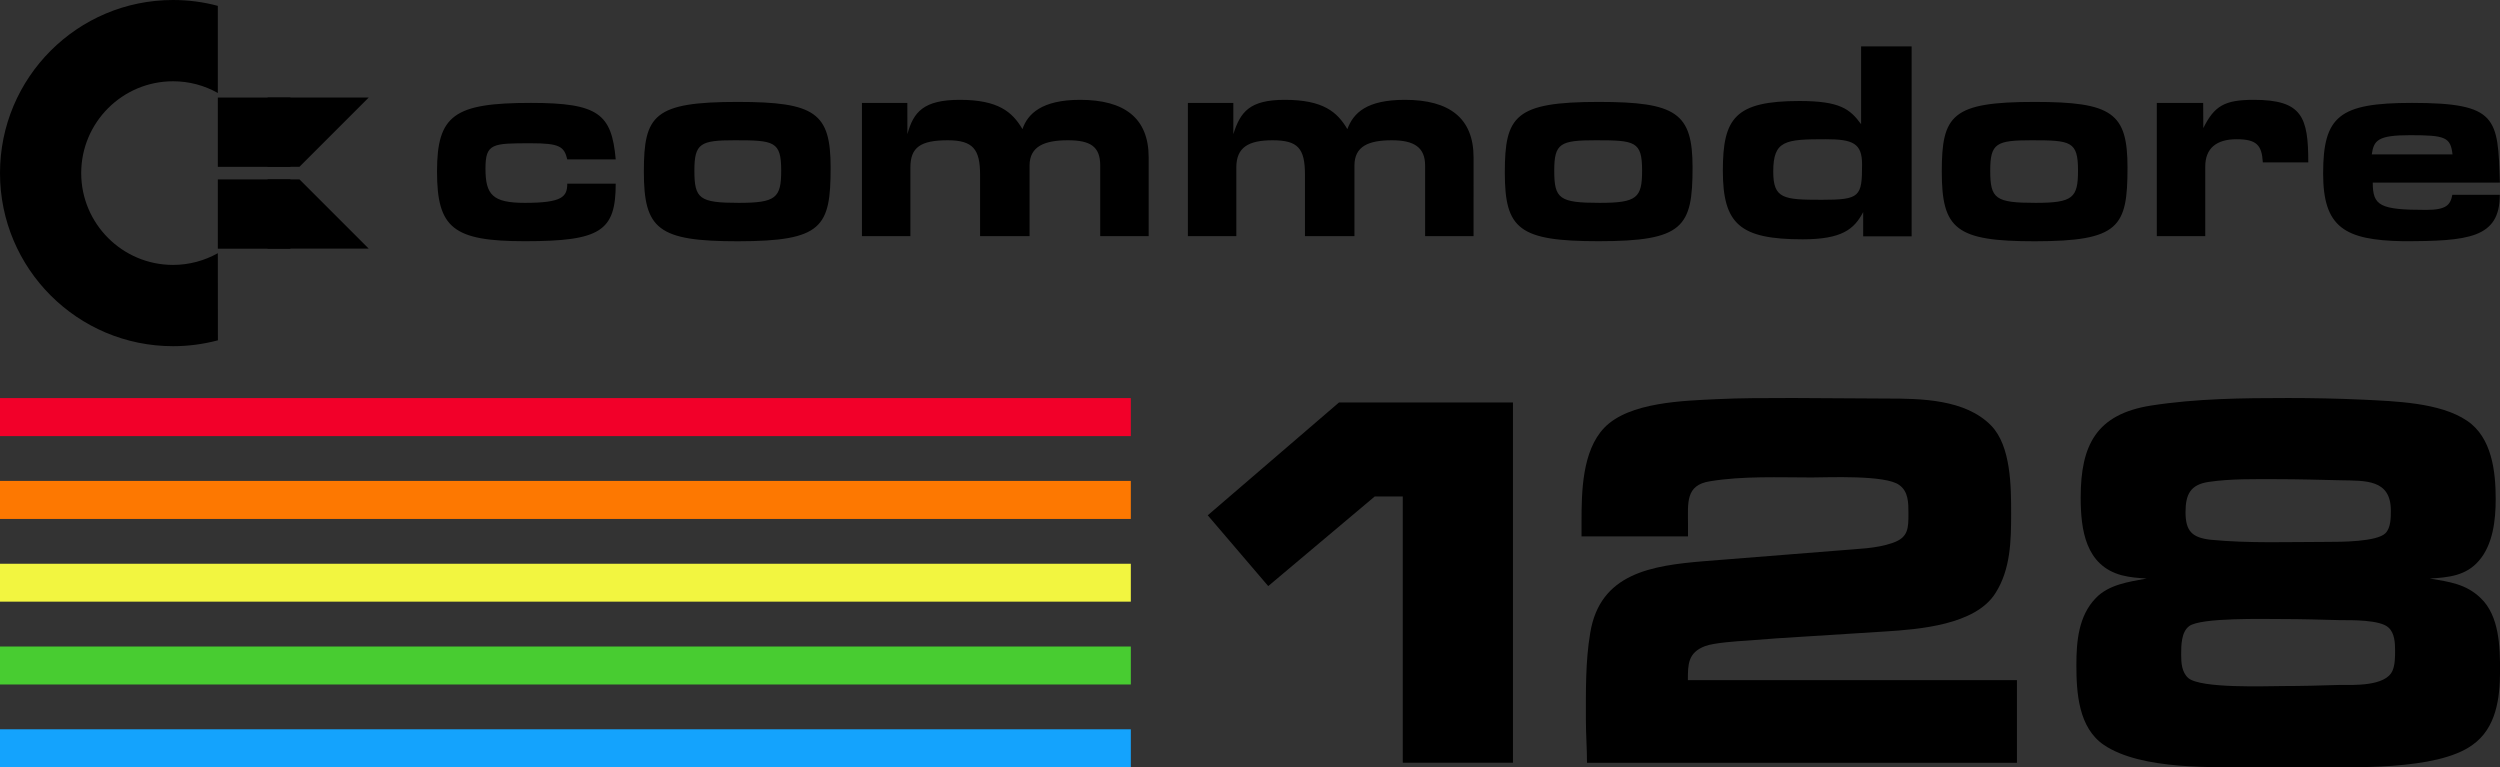 <?xml version="1.0" encoding="utf-8"?>
<!-- Generator: Adobe Illustrator 25.4.1, SVG Export Plug-In . SVG Version: 6.00 Build 0)  -->
<svg version="1.1" id="Layer_1" xmlns="http://www.w3.org/2000/svg" xmlns:xlink="http://www.w3.org/1999/xlink" x="0px" y="0px"
	 viewBox="0 0 3839 1178.3" style="enable-background:new 0 0 3839 1178.3;" xml:space="preserve">
<rect x="0" y="0" width="3839" height="1178.3" fill="#333333" stroke="none"/>
<style type="text/css">
	.st0{fill-rule:evenodd;clip-rule:evenodd;fill:#002684;}
	.st1{fill-rule:evenodd;clip-rule:evenodd;fill:#12506F;}
	.st2{fill-rule:evenodd;clip-rule:evenodd;fill:#247A5B;}
	.st3{fill-rule:evenodd;clip-rule:evenodd;fill:#36A346;}
	.st4{fill-rule:evenodd;clip-rule:evenodd;fill:#48CD31;}
	.st5{fill-rule:evenodd;clip-rule:evenodd;fill:#6AD534;}
	.st6{fill-rule:evenodd;clip-rule:evenodd;fill:#8CDD37;}
	.st7{fill-rule:evenodd;clip-rule:evenodd;fill:#AFE63A;}
	.st8{fill-rule:evenodd;clip-rule:evenodd;fill:#D1EE3D;}
	.st9{fill-rule:evenodd;clip-rule:evenodd;fill:#F3F640;}
	.st10{fill-rule:evenodd;clip-rule:evenodd;fill:#F6D730;}
	.st11{fill-rule:evenodd;clip-rule:evenodd;fill:#F9B721;}
	.st12{fill-rule:evenodd;clip-rule:evenodd;fill:#FB9811;}
	.st13{fill-rule:evenodd;clip-rule:evenodd;fill:#FE7801;}
	.st14{fill-rule:evenodd;clip-rule:evenodd;fill:#FE5C13;}
	.st15{fill-rule:evenodd;clip-rule:evenodd;fill:#FE4125;}
	.st16{fill-rule:evenodd;clip-rule:evenodd;fill:#FE2537;}
	.st17{fill-rule:evenodd;clip-rule:evenodd;fill:#14A4FE;}
	.st18{fill-rule:evenodd;clip-rule:evenodd;fill:#21AECB;}
	.st19{fill-rule:evenodd;clip-rule:evenodd;fill:#2EB998;}
	.st20{fill-rule:evenodd;clip-rule:evenodd;fill:#3BC364;}
	.st21{fill-rule:evenodd;clip-rule:evenodd;fill:#24795B;}
	.st22{fill-rule:evenodd;clip-rule:evenodd;fill:#48CC31;}
	.st23{fill-rule:evenodd;clip-rule:evenodd;fill:#6AD434;}
	.st24{fill-rule:evenodd;clip-rule:evenodd;fill:#8BDC37;}
	.st25{fill-rule:evenodd;clip-rule:evenodd;fill:#AEE53A;}
	.st26{fill-rule:evenodd;clip-rule:evenodd;fill:#D0ED3D;}
	.st27{fill-rule:evenodd;clip-rule:evenodd;fill:#F2F540;}
	.st28{fill-rule:evenodd;clip-rule:evenodd;fill:#F5D630;}
	.st29{fill-rule:evenodd;clip-rule:evenodd;fill:#F8B621;}
	.st30{fill-rule:evenodd;clip-rule:evenodd;fill:#FA9711;}
	.st31{fill-rule:evenodd;clip-rule:evenodd;fill:#FD7801;}
	.st32{fill-rule:evenodd;clip-rule:evenodd;fill:#F9500E;}
	.st33{fill-rule:evenodd;clip-rule:evenodd;fill:#F6281C;}
	.st34{fill-rule:evenodd;clip-rule:evenodd;fill:#F20029;}
	.st35{fill:#002684;}
	.st36{fill:#F20029;}
	.st37{fill:#FFFFFF;}
	.st38{fill-rule:evenodd;clip-rule:evenodd;fill:#14A3FD;}
	.st39{fill-rule:evenodd;clip-rule:evenodd;fill:#3E3632;}
	.st40{fill:#282422;}
	.st41{fill:url(#SVGID_1_);}
	.st42{fill:url(#SVGID_00000131331615897713845460000007848073252102179518_);}
	.st43{fill:url(#SVGID_00000067917475594997086720000003343644755834839940_);}
	.st44{fill:url(#SVGID_00000169532880866013093680000001785249062147091856_);}
	.st45{fill:url(#SVGID_00000144322755046601579630000016699353920994955173_);}
	.st46{fill:url(#SVGID_00000161627304981141627440000017678813135314572189_);}
	.st47{fill:url(#SVGID_00000065756063153889770450000018017575373106910347_);}
	.st48{fill:url(#SVGID_00000079482313303389464600000014679794755254546853_);}
	.st49{fill:url(#SVGID_00000101094991631438294920000006760592126905524128_);}
	.st50{fill:url(#SVGID_00000082366591315067845730000005028655389229444266_);}
	.st51{fill:url(#SVGID_00000005965135797399237170000017626306668033231294_);}
	.st52{fill:url(#SVGID_00000098184100394718879340000009520801212615558301_);}
	.st53{fill:url(#SVGID_00000078733736871490806630000007525919102458037376_);}
	.st54{fill:url(#SVGID_00000178915078845212813540000013948111965425967802_);}
	.st55{fill:url(#SVGID_00000069385183823887618020000018306324238888731804_);}
	.st56{fill:url(#SVGID_00000181056749539050751130000002637922789202233008_);}
	.st57{fill:url(#SVGID_00000049197989999813793990000006507614049877347220_);}
	.st58{fill:url(#SVGID_00000058588759445132090150000007211930968829909177_);}
	.st59{fill:url(#SVGID_00000016052196903089195080000002986415762561791878_);}
	.st60{fill:url(#SVGID_00000046341398803127182020000009281613395514492603_);}
	.st61{fill:url(#SVGID_00000134937256794740247720000012917564979222129050_);}
	.st62{fill:url(#SVGID_00000143597063989373417590000009601809162815606158_);}
	.st63{fill:url(#SVGID_00000063606628368266588280000011281684941458023078_);}
	.st64{fill:url(#SVGID_00000173120028953853955170000007980627814864338105_);}
	.st65{fill:url(#SVGID_00000012469856825313376120000010471559628189349793_);}
	.st66{fill:url(#SVGID_00000158018015814156848590000010419588053021826719_);}
	.st67{fill:url(#SVGID_00000094589854831404859260000010464028580023969425_);}
	.st68{fill:url(#SVGID_00000057857561213750700270000018070957973167288749_);}
	.st69{fill:url(#SVGID_00000049910543270098955080000009256531520891545472_);}
	.st70{fill-rule:evenodd;clip-rule:evenodd;fill:#FFFFFF;}
	.st71{fill:url(#SVGID_00000147933253939703771260000009551547013769282978_);}
	.st72{fill:url(#SVGID_00000106843025749218800190000003746808518065828276_);}
	.st73{fill:url(#SVGID_00000134218902383978852810000013677550345309590149_);}
	.st74{fill:url(#SVGID_00000030472734264635609530000013742020172987126192_);}
	.st75{fill:url(#SVGID_00000083800518641121235350000012292953561416393640_);}
	.st76{fill:url(#SVGID_00000085223537408767666760000010192667838531923336_);}
	.st77{fill:url(#SVGID_00000176014924280835800330000011831176705841637761_);}
	.st78{fill:url(#SVGID_00000019655722275277433150000001602686473417647768_);}
	.st79{fill:url(#SVGID_00000035511020238930889910000014236954445812103308_);}
	.st80{fill:url(#SVGID_00000110449031454998284320000011873389834199584903_);}
	.st81{fill:url(#SVGID_00000054262050460559465300000002066075507934172598_);}
	.st82{fill:url(#SVGID_00000007422932887117401980000009309406499934445979_);}
	.st83{fill:url(#SVGID_00000082367121675041903050000006153148646333981323_);}
	.st84{fill:url(#SVGID_00000080198891734845183480000007807234308001663394_);}
	.st85{fill:url(#SVGID_00000040539348801430711080000005343813206255546501_);}
	.st86{fill:url(#SVGID_00000155856874114660786830000008130211202389613452_);}
	.st87{fill:url(#SVGID_00000115507782426036232720000000442507761955435915_);}
	.st88{fill:url(#SVGID_00000051351884158181899480000002706093765352985006_);}
	.st89{fill:url(#SVGID_00000160162444241887318190000011470588866073718962_);}
	.st90{fill:url(#SVGID_00000124163491009637840920000013997429037875790230_);}
	.st91{fill:url(#SVGID_00000006688167543372924660000010540684136195485348_);}
	.st92{fill:url(#SVGID_00000075848546211122669600000016019592096279076234_);}
	.st93{fill:url(#SVGID_00000043443246741374082000000015425048185367881122_);}
	.st94{fill:url(#SVGID_00000096019859520170206130000003988223045728603577_);}
	.st95{fill:url(#SVGID_00000145762511459873622640000015154556568517707704_);}
	.st96{fill:url(#SVGID_00000147188736490960151670000007377346961662310811_);}
	.st97{fill:url(#SVGID_00000128480147659464260810000014902226934380261031_);}
	.st98{fill:url(#SVGID_00000037692884961777025360000002188882545566208428_);}
	.st99{fill:url(#SVGID_00000049914536850072849440000014410613178030518423_);}
	.st100{fill:#0F2166;}
	.st101{fill:#FD2537;}
</style>
<g>
	<g>
		<g>
			<path d="M2154.1,1171.4v-409H2111L1947.5,900l-92.9-108.7L2056.2,618h267.1v553.3H2154.1z"/>
			<path d="M2437,1171.4c0-21.6-1.7-44-1.7-65.6c0-44.8-0.8-89.6,6.6-133.6c14.9-92.1,94.6-103.7,174.3-110.4l209-16.6
				c26.6-2.5,55.6-2.5,81.3-11.6c24.1-8.3,24.1-22.4,24.1-45.6c0-15.8,0-33.2-14.1-43.2c-20.7-15.8-110.4-11.6-134.4-11.6
				c-50.6,0-105.4-2.5-156,5.8c-38.2,5.8-34,33.2-34,66.4v18.3h-163.5v-22.4c0-45.6,0.8-108.7,34.9-144.4
				c38.2-39.8,122.8-41.5,173.4-44c35.7-1.7,71.4-1.7,107-1.7h15.8l136.9,0.8c53.1,0,121.2,0.8,161,41.5
				c30.7,31.5,30.7,94.6,30.7,135.3c0,41.5-0.8,85.5-24.1,122c-30.7,49-117.8,55.6-169.3,58.9c-39.8,2.5-78.8,5-118.7,7.5
				c-31.5,1.7-63.1,4.1-94.6,6.6c-14.1,0.8-49.8,3.3-63.1,8.3c-26.6,10-26.6,28.2-26.6,52.3h505.3v127H2437z"/>
			<path d="M3796.6,1144c-54.8,39.8-186.6,34-252.2,34h-75.5c-68,0-180,5-238.1-34c-39-26.6-42.3-79.7-42.3-122.8
				c0-36.5,3.3-75.5,29.9-102.9c19.9-20.7,50.6-24.9,78-29.9c-12.4-0.8-25.7-1.7-38.2-5c-55.6-14.9-63.1-69.7-63.1-119.5
				c0-80.5,24.1-127.8,107.9-141.1c68.9-10.8,141.1-11.6,210.7-11.6c38.2,0,76.3,0.8,114.5,2.5c49,2.5,118.7,4.2,160.2,32.4
				c38.2,25.7,44,78,44,120.3c0,32.4-4.2,69.7-25.7,94.6c-19.9,23.2-46.5,25.7-75.5,27.4c29.9,5,55.6,8.3,78,29.9
				c29,27.4,29.9,75.5,29.9,112.9C3838.9,1072.6,3833.1,1118.3,3796.6,1144z M3668,963.9c-12.4-12.4-58.1-11.6-73.9-11.6
				c-29.9-0.8-59.7-1.7-89.6-1.7c-27.4,0-124.5-2.5-142.7,10.8c-12.4,9.1-12.4,29.9-12.4,44c0,12.4,0.8,26.6,10.8,35.7
				c19.1,16.6,121.2,12.4,145.2,12.4c29,0,58.1-0.8,87.1-1.7c20.7,0,70.5,2.5,81.3-21.6c4.1-9.1,4.1-21.6,4.1-31.5
				C3677.9,987.1,3677.1,972.2,3668,963.9z M3594.2,737.5c-33.2-0.8-65.6-1.7-98.7-1.7c-34,0-69.7-0.8-103.7,4.2
				c-28.2,4.1-35.7,19.1-35.7,46.5c0,29,10,39,38.2,42.3c58.9,5.8,122,3.3,180.8,3.3c19.1,0,74.7,0,88-13.3
				c8.3-8.3,8.3-24.1,8.3-34.9C3671.3,735.8,3632.4,738.3,3594.2,737.5z"/>
		</g>
		<g>
			<g>
				<polygon id="polygon7_00000142157646469358772960000014270095800156306603_" class="st34" points="0,611.3 0,611.3 
					1736.5,611.3 1736.5,669.7 0,669.7 				"/>
				<polygon class="st31" points="0,738.5 0,738.5 1736.5,738.5 1736.5,796.9 0,796.9 				"/>
				<polygon class="st27" points="0,865.7 0,865.7 1736.5,865.7 1736.5,923.9 0,923.9 				"/>
				<polygon class="st22" points="0,992.8 0,992.8 1736.5,992.8 1736.5,1051.1 0,1051.1 				"/>
				<polygon id="polygon15_00000120521871116867228590000008988539185916166328_" class="st38" points="0,1119.9 0,1119.9 
					1736.5,1119.9 1736.5,1178.3 0,1178.3 				"/>
			</g>
		</g>
		<g>
			<path id="path4595_00000022531743822427079210000001696763961507121842_" d="M3383.2,158.1H3312v204.5h74.4V255.7
				c0-27.9,17.1-41.9,48.1-41.9c31,0,38.8,9.3,40.3,35.6h69.8c0-69.7-9.3-96.1-83.7-96.1c-45,0-60.5,9.3-77.5,43.4L3383.2,158.1
				L3383.2,158.1z M3725.7,322.3c-71.3,0-82.1-6.2-82.1-41.9h195.2c-3.1-99.2-3.1-122.4-134.9-122.4
				c-111.6,0-136.5,20.1-136.5,108.5c0,82.2,32.6,102.3,122.5,103.9c100.8,0,148.8-4.7,148.8-71.3h-72.9
				C3762.9,314.6,3756.7,322.3,3725.7,322.3z M3642.1,237.1c3.1-21.7,9.3-29.5,58.9-29.5c54.3,0,62,3.1,65.1,29.5H3642.1z
				 M871.1,244.8h74.4c-6.2-69.8-26.4-86.8-130.2-86.8c-117.8,0-144.2,18.6-144.2,105.4s24.8,107,134.9,107
				c116.3,0,139.5-15.5,139.5-88.4h-74.4c0,20.2-7.7,29.5-65.1,29.5c-49.6,0-60.5-12.4-60.5-52.7c0-38.8,10.8-38.8,69.8-38.8
				C858.7,220,866.4,224.7,871.1,244.8z M2599.1,257.2c0-83.7-24.8-100.7-144.2-100.7c-128.7,0-144.1,21.7-144.1,108.5
				s21.7,105.4,144.1,105.4C2585.1,370.4,2599.1,348.7,2599.1,257.2z M2386.7,261.9c0-41.9,9.3-46.5,63.6-46.5
				c60.5,0,71.3,1.5,71.3,46.5c0,41.9-7.8,49.6-65.1,49.6C2394.4,311.5,2386.7,305.3,2386.7,261.9L2386.7,261.9z M3267,257.2
				c0-83.7-23.3-100.7-142.6-100.7c-127.1,0-142.6,20.1-142.6,107c0,88.4,21.7,107,142.6,107C3254.6,370.4,3267,348.7,3267,257.2z
				 M3056.2,261.9c0-41.9,9.3-46.5,63.5-46.5c60.5,0,71.3,1.5,71.3,46.5c0,41.9-7.7,49.6-65.1,49.6
				C3064,311.5,3056.2,305.3,3056.2,261.9z M1275.5,257.2c0-83.7-23.3-100.7-142.6-100.7c-128.7,0-144.2,20.1-144.2,107
				c0,88.4,21.7,107,144.2,107C1263.1,370.4,1275.5,348.7,1275.5,257.2z M1066.3,261.9c0-41.9,9.3-46.5,62-46.5
				c60.5,0,71.3,1.5,71.3,46.5c0,41.9-7.8,49.6-65.1,49.6C1074,311.5,1066.3,305.3,1066.3,261.9z M2857.9,71.3v119.4
				c-17-23.3-32.5-35.6-94.5-35.6c-99.2,0-117.8,26.4-117.8,107c0,82.2,26.4,105.4,122.5,105.4c60.5,0,79.1-15.5,93-41.8v37.2h74.4
				V71.3H2857.9L2857.9,71.3z M2803.6,213.8c41.8,0,55.8,6.2,55.8,38.7c0,49.6-3.1,54.3-62,54.3s-74.4-1.6-74.4-43.4
				C2723,215.4,2741.6,213.8,2803.6,213.8z M1393.3,158.1h-69.7v204.5h74.4V257.2c0-31,15.5-41.8,57.4-41.8
				c38.8,0,49.6,13.9,49.6,52.7v94.5h76V254.1c0-29.5,23.2-38.7,58.9-38.7c34.1,0,49.6,9.3,49.6,38.7v108.5h74.4V241.7
				c0-60.4-37.2-88.4-105.4-88.4c-58.9,0-80.6,21.7-88.4,45c-15.5-26.4-37.2-45-96.1-45c-55.8,0-71.3,18.6-80.6,52.7L1393.3,158.1
				L1393.3,158.1z M1893.9,158.1h-69.8v204.5h74.4V257.2c0-31,18.6-41.8,55.8-41.8c38.8,0,49.6,12.4,49.6,52.7v94.5h76V254.1
				c0-29.5,21.7-38.7,57.4-38.7c34.1,0,51.1,10.8,51.1,38.7v108.5h74.4V241.7c0-60.4-37.2-88.4-105.4-88.4
				c-58.9,0-79.1,20.1-88.4,45c-15.5-26.4-37.2-45-96.1-45c-54.2,0-68.2,18.6-79,52.7V158.1L1893.9,158.1z"/>
			<g>
				<path d="M334.5,388.8c-20.4,11.4-43.8,18-68.8,18c-77.7,0-141-63.2-141-141s63.2-141,141-141c25,0,48.4,6.5,68.8,18V9
					c-21.9-5.9-45-9-68.8-9C119,0,0,119,0,265.8s119,265.8,265.8,265.8c23.8,0,46.8-3.2,68.8-9L334.5,388.8L334.5,388.8z"/>
				<g>
					<g>
						<rect x="334.5" y="149.8" width="111.5" height="106.4"/>
						<polygon points="566.2,149.8 459.9,256.1 410.9,256.1 410.9,149.8 						"/>
					</g>
					<g>
						<rect x="334.5" y="275.5" width="111.5" height="106.4"/>
						<polygon points="566.2,381.8 459.9,275.5 410.9,275.5 410.9,381.8 						"/>
					</g>
				</g>
			</g>
		</g>
	</g>
</g>
</svg>
